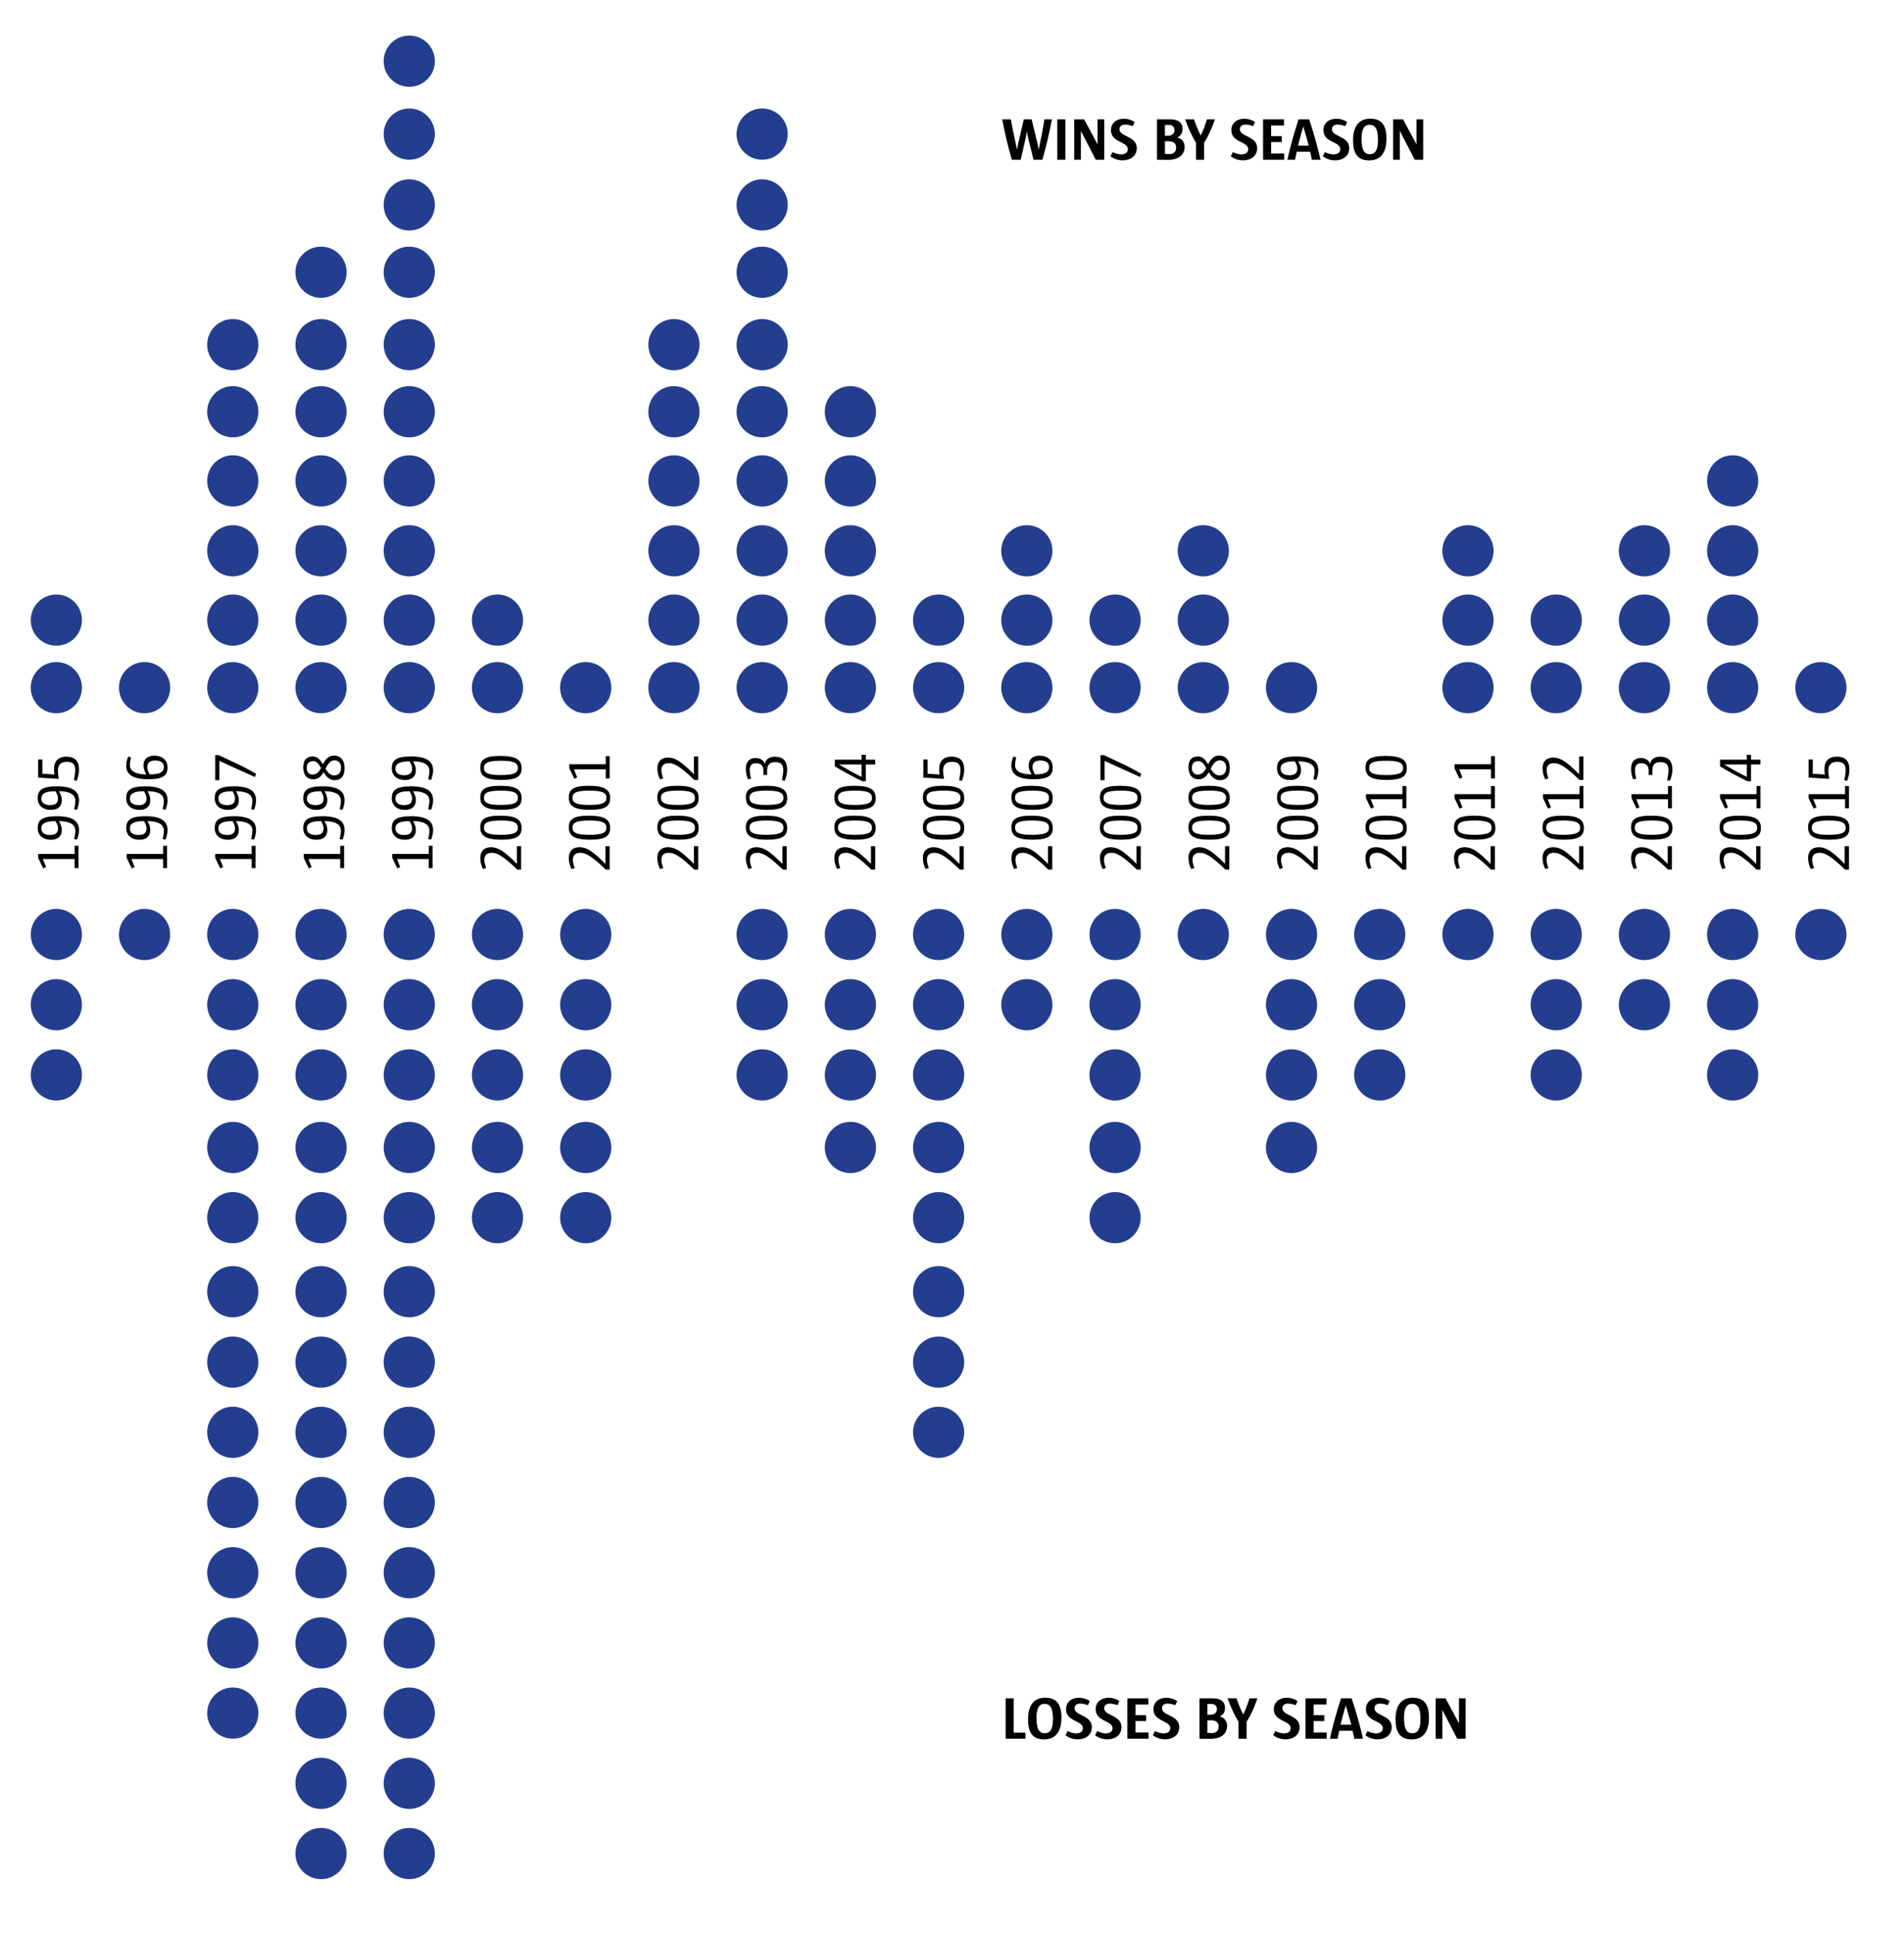 <?xml version="1.0" encoding="utf-8"?>
<!-- Generator: Adobe Illustrator 16.0.4, SVG Export Plug-In . SVG Version: 6.00 Build 0)  -->
<!DOCTYPE svg PUBLIC "-//W3C//DTD SVG 1.1//EN" "http://www.w3.org/Graphics/SVG/1.1/DTD/svg11.dtd">
<svg version="1.1" id="Layer_1" xmlns="http://www.w3.org/2000/svg" xmlns:xlink="http://www.w3.org/1999/xlink" x="0px" y="0px"
	 width="267.667px" height="271.803px" viewBox="0 0 267.667 271.803" enable-background="new 0 0 267.667 271.803"
	 xml:space="preserve">
<g enable-background="new    ">
	<path d="M146.539,22.448h-1.244l-0.757-3.052l-0.176-0.892h-0.009l-0.16,0.892l-0.698,3.052h-1.244
		c-0.562-1.892-0.958-3.59-1.361-5.675h1.219c0.235,1.387,0.538,2.64,0.866,4.245h0.009l0.134-0.756l0.808-3.489h1.102l0.84,3.472
		l0.152,0.773h0.008c0.303-1.479,0.572-2.824,0.799-4.245h1.06C147.49,18.824,147.07,20.615,146.539,22.448z"/>
	<path d="M148.635,22.448v-5.675h1.136v5.675H148.635z"/>
	<path d="M154.047,22.448l-2.093-4.044v4.044h-0.942v-5.675h1.396l1.884,3.514v-3.514h0.941v5.675H154.047z"/>
	<path d="M157.792,22.532c-0.647,0-1.228-0.235-1.689-0.563l0.285-0.588c0.454,0.21,0.899,0.319,1.202,0.319
		c0.589,0,0.958-0.27,0.958-0.731c0-1.11-2.37-0.892-2.37-2.674c0-0.976,0.757-1.605,1.815-1.605c0.53,0,1.043,0.143,1.521,0.462
		l-0.269,0.589c-0.361-0.144-0.731-0.228-1.067-0.228c-0.538,0-0.799,0.27-0.799,0.647c0,1.11,2.43,0.925,2.43,2.674
		C159.81,21.792,159.087,22.532,157.792,22.532z"/>
	<path d="M164.185,22.465c-0.463,0-1.001-0.017-1.531-0.017v-5.675h1.867c1.202,0,1.724,0.546,1.724,1.337
		c0,0.622-0.303,1.009-0.749,1.219c0.598,0.109,1.043,0.622,1.043,1.312C166.538,21.642,165.841,22.465,164.185,22.465z
		 M164.31,17.563h-0.546v1.521h0.429c0.673,0,0.908-0.395,0.908-0.807S164.865,17.563,164.31,17.563z M164.285,19.858h-0.521v1.766
		c0.126,0.018,0.387,0.034,0.58,0.034c0.715,0,1.001-0.379,1.001-0.934C165.345,20.245,165.068,19.858,164.285,19.858z"/>
	<path d="M169.275,20.077v2.371h-1.135v-2.371c-0.589-0.983-1.068-2.001-1.53-3.304h1.244c0.286,0.832,0.58,1.547,0.942,2.262
		c0.361-0.682,0.646-1.497,0.883-2.262h1.126C170.351,18.043,169.864,19.161,169.275,20.077z"/>
	<path d="M174.718,22.532c-0.648,0-1.229-0.235-1.69-0.563l0.286-0.588c0.453,0.21,0.898,0.319,1.201,0.319
		c0.59,0,0.959-0.27,0.959-0.731c0-1.11-2.371-0.892-2.371-2.674c0-0.976,0.757-1.605,1.816-1.605c0.529,0,1.043,0.143,1.521,0.462
		l-0.27,0.589c-0.361-0.144-0.73-0.228-1.066-0.228c-0.539,0-0.799,0.27-0.799,0.647c0,1.11,2.43,0.925,2.43,2.674
		C176.736,21.792,176.012,22.532,174.718,22.532z"/>
	<path d="M177.564,22.448v-5.675h2.942v0.865h-1.808v1.497h1.496v0.832h-1.496v1.606h1.842v0.874H177.564z"/>
	<path d="M184.421,22.448c-0.068-0.319-0.16-0.79-0.244-1.118h-1.875c-0.076,0.319-0.168,0.731-0.236,1.118h-1.084
		c0.42-1.892,0.976-3.851,1.572-5.675h1.488c0.656,1.941,1.152,3.767,1.605,5.675H184.421z M183.21,17.773
		c-0.236,0.808-0.521,1.85-0.732,2.707h1.514C183.756,19.606,183.488,18.648,183.21,17.773z"/>
	<path d="M187.661,22.532c-0.647,0-1.228-0.235-1.689-0.563l0.285-0.588c0.454,0.21,0.899,0.319,1.202,0.319
		c0.589,0,0.958-0.27,0.958-0.731c0-1.11-2.37-0.892-2.37-2.674c0-0.976,0.757-1.605,1.815-1.605c0.53,0,1.043,0.143,1.521,0.462
		l-0.269,0.589c-0.361-0.144-0.731-0.228-1.067-0.228c-0.538,0-0.799,0.27-0.799,0.647c0,1.11,2.43,0.925,2.43,2.674
		C189.679,21.792,188.956,22.532,187.661,22.532z"/>
	<path d="M192.491,22.541c-1.445,0-2.277-0.731-2.277-2.834c0-2.11,0.975-3.026,2.412-3.026c1.48,0,2.287,0.782,2.287,2.816
		C194.913,21.624,193.938,22.541,192.491,22.541z M192.534,17.547c-0.664,0-1.127,0.454-1.127,1.967c0,1.656,0.42,2.161,1.177,2.161
		c0.664,0,1.136-0.463,1.136-1.992C193.72,18.051,193.29,17.547,192.534,17.547z"/>
	<path d="M198.885,22.448l-2.093-4.044v4.044h-0.942v-5.675h1.396l1.884,3.514v-3.514h0.941v5.675H198.885z"/>
</g>
<rect x="10.256" y="105.383" fill="none" width="8.75" height="17.25"/>
<g enable-background="new    ">
	<path d="M11.04,122.02h-0.547v-1.278H6.03l0.454,1.144l-0.412,0.168l-0.706-1.471v-0.555h5.128v-1.144h0.547V122.02z"/>
	<path d="M11.108,116.684c0,0.37-0.067,0.757-0.277,1.329l-0.412-0.067c0.109-0.454,0.168-0.832,0.168-1.202
		c0-0.791-0.655-1.32-2.304-1.337c0.261,0.454,0.403,0.807,0.403,1.261c0,0.883-0.562,1.371-1.521,1.371
		c-1.151,0-1.866-0.647-1.866-1.64c0-1.084,0.546-1.673,2.716-1.673C10.519,114.726,11.108,115.642,11.108,116.684z M7.77,115.415
		c-1.37,0-1.959,0.328-1.959,1.026c0,0.622,0.462,0.925,1.236,0.925c0.731,0,1.109-0.277,1.109-0.941
		c0-0.286-0.101-0.58-0.354-1.009H7.77z"/>
	<path d="M11.108,112.485c0,0.37-0.067,0.756-0.277,1.328l-0.412-0.067c0.109-0.454,0.168-0.832,0.168-1.202
		c0-0.791-0.655-1.32-2.304-1.337c0.261,0.454,0.403,0.807,0.403,1.261c0,0.883-0.562,1.371-1.521,1.371
		c-1.151,0-1.866-0.647-1.866-1.64c0-1.084,0.546-1.673,2.716-1.673C10.519,110.526,11.108,111.442,11.108,112.485z M7.77,111.215
		c-1.37,0-1.959,0.328-1.959,1.026c0,0.622,0.462,0.925,1.236,0.925c0.731,0,1.109-0.277,1.109-0.941
		c0-0.286-0.101-0.58-0.354-1.009H7.77z"/>
	<path d="M11.108,108.2c0,0.404-0.093,0.917-0.312,1.539l-0.403-0.059c0.109-0.563,0.185-1.051,0.185-1.438
		c0-0.79-0.319-1.16-1.193-1.16c-0.766,0-1.244,0.353-1.244,1.236c0,0.378,0.042,0.731,0.126,1.161l-2.9-0.177v-2.556h0.588v2.01
		l1.698,0.109c-0.042-0.177-0.059-0.496-0.059-0.782c0-1.144,0.664-1.732,1.707-1.732C10.519,106.351,11.108,106.948,11.108,108.2z"
		/>
</g>
<g>
	<circle fill="#243E8F" cx="7.921" cy="96.658" r="3.6"/>
	<circle fill="#243E8F" cx="7.921" cy="87.161" r="3.6"/>
</g>
<g>
	<circle fill="#243E8F" cx="7.921" cy="141.221" r="3.6"/>
	<circle fill="#243E8F" cx="7.921" cy="131.353" r="3.6"/>
	<circle fill="#243E8F" cx="7.921" cy="151.089" r="3.6"/>
</g>
<rect x="22.7" y="105.383" fill="none" width="8.75" height="17.25"/>
<g enable-background="new    ">
	<path d="M23.485,122.02h-0.547v-1.278h-4.464l0.454,1.144l-0.412,0.168l-0.706-1.471v-0.555h5.128v-1.144h0.547V122.02z"/>
	<path d="M23.552,116.684c0,0.37-0.067,0.757-0.277,1.329l-0.412-0.067c0.109-0.454,0.168-0.832,0.168-1.202
		c0-0.791-0.655-1.32-2.304-1.337c0.261,0.454,0.403,0.807,0.403,1.261c0,0.883-0.562,1.371-1.521,1.371
		c-1.151,0-1.866-0.647-1.866-1.64c0-1.084,0.546-1.673,2.716-1.673C22.963,114.726,23.552,115.642,23.552,116.684z M20.214,115.415
		c-1.37,0-1.959,0.328-1.959,1.026c0,0.622,0.462,0.925,1.236,0.925c0.731,0,1.109-0.277,1.109-0.941
		c0-0.286-0.101-0.58-0.354-1.009H20.214z"/>
	<path d="M23.552,112.485c0,0.37-0.067,0.756-0.277,1.328l-0.412-0.067c0.109-0.454,0.168-0.832,0.168-1.202
		c0-0.791-0.655-1.32-2.304-1.337c0.261,0.454,0.403,0.807,0.403,1.261c0,0.883-0.562,1.371-1.521,1.371
		c-1.151,0-1.866-0.647-1.866-1.64c0-1.084,0.546-1.673,2.716-1.673C22.963,110.526,23.552,111.442,23.552,112.485z M20.214,111.215
		c-1.37,0-1.959,0.328-1.959,1.026c0,0.622,0.462,0.925,1.236,0.925c0.731,0,1.109-0.277,1.109-0.941
		c0-0.286-0.101-0.58-0.354-1.009H20.214z"/>
	<path d="M23.552,107.864c0,1.084-0.538,1.665-2.707,1.665c-2.472,0-3.103-0.875-3.103-1.909c0-0.378,0.075-0.756,0.269-1.261
		l0.412,0.076c-0.093,0.362-0.159,0.749-0.159,1.118c0,0.799,0.714,1.287,2.312,1.303c-0.261-0.454-0.403-0.815-0.403-1.261
		c0-0.883,0.563-1.379,1.521-1.379C22.846,106.216,23.552,106.872,23.552,107.864z M20.701,107.831c0,0.294,0.102,0.58,0.354,1.017
		h0.033c1.379,0,1.951-0.328,1.951-1.026c0-0.622-0.446-0.925-1.228-0.925C21.08,106.897,20.701,107.175,20.701,107.831z"/>
</g>
<circle fill="#243E8F" cx="20.324" cy="96.658" r="3.6"/>
<circle fill="#243E8F" cx="20.324" cy="131.353" r="3.6"/>
<rect x="35.144" y="105.383" fill="none" width="8.75" height="17.25"/>
<g enable-background="new    ">
	<path d="M35.928,122.02h-0.547v-1.278h-4.464l0.454,1.144l-0.412,0.168l-0.706-1.471v-0.555h5.128v-1.144h0.547V122.02z"/>
	<path d="M35.996,116.684c0,0.37-0.067,0.757-0.277,1.329l-0.412-0.067c0.109-0.454,0.168-0.832,0.168-1.202
		c0-0.791-0.655-1.32-2.304-1.337c0.261,0.454,0.403,0.807,0.403,1.261c0,0.883-0.562,1.371-1.521,1.371
		c-1.151,0-1.866-0.647-1.866-1.64c0-1.084,0.546-1.673,2.716-1.673C35.407,114.726,35.996,115.642,35.996,116.684z M32.658,115.415
		c-1.37,0-1.959,0.328-1.959,1.026c0,0.622,0.462,0.925,1.236,0.925c0.731,0,1.109-0.277,1.109-0.941
		c0-0.286-0.101-0.58-0.354-1.009H32.658z"/>
	<path d="M35.996,112.485c0,0.37-0.067,0.756-0.277,1.328l-0.412-0.067c0.109-0.454,0.168-0.832,0.168-1.202
		c0-0.791-0.655-1.32-2.304-1.337c0.261,0.454,0.403,0.807,0.403,1.261c0,0.883-0.562,1.371-1.521,1.371
		c-1.151,0-1.866-0.647-1.866-1.64c0-1.084,0.546-1.673,2.716-1.673C35.407,110.526,35.996,111.442,35.996,112.485z M32.658,111.215
		c-1.37,0-1.959,0.328-1.959,1.026c0,0.622,0.462,0.925,1.236,0.925c0.731,0,1.109-0.277,1.109-0.941
		c0-0.286-0.101-0.58-0.354-1.009H32.658z"/>
	<path d="M33.331,107.359c0.874,0.404,1.934,0.976,2.665,1.404l-0.168,0.454l-4.986-2.262v2.707h-0.588v-3.514h0.513L33.331,107.359
		z"/>
</g>
<g>
	<circle fill="#243E8F" cx="32.728" cy="96.658" r="3.6"/>
	<circle fill="#243E8F" cx="32.728" cy="87.161" r="3.6"/>
	<circle fill="#243E8F" cx="32.728" cy="77.417" r="3.6"/>
	<circle fill="#243E8F" cx="32.728" cy="67.593" r="3.6"/>
	<circle fill="#243E8F" cx="32.728" cy="57.876" r="3.6"/>
	<circle fill="#243E8F" cx="32.728" cy="48.441" r="3.6"/>
</g>
<g>
	<circle fill="#243E8F" cx="32.727" cy="181.562" r="3.6"/>
	<circle fill="#243E8F" cx="32.727" cy="171.155" r="3.6"/>
	<circle fill="#243E8F" cx="32.727" cy="161.29" r="3.6"/>
	<circle fill="#243E8F" cx="32.727" cy="151.089" r="3.6"/>
	<circle fill="#243E8F" cx="32.727" cy="141.221" r="3.6"/>
	<circle fill="#243E8F" cx="32.727" cy="131.353" r="3.6"/>
	<circle fill="#243E8F" cx="32.727" cy="240.795" r="3.6"/>
	<circle fill="#243E8F" cx="32.727" cy="230.928" r="3.6"/>
	<circle fill="#243E8F" cx="32.727" cy="221.061" r="3.6"/>
	<circle fill="#243E8F" cx="32.727" cy="211.191" r="3.6"/>
	<circle fill="#243E8F" cx="32.727" cy="201.326" r="3.6"/>
	<circle fill="#243E8F" cx="32.727" cy="191.457" r="3.6"/>
</g>
<rect x="47.589" y="105.383" fill="none" width="8.75" height="17.25"/>
<g enable-background="new    ">
	<path d="M48.373,122.02h-0.547v-1.278h-4.464l0.454,1.144l-0.412,0.168l-0.706-1.471v-0.555h5.128v-1.144h0.547V122.02z"/>
	<path d="M48.44,116.684c0,0.37-0.067,0.757-0.277,1.329l-0.412-0.067c0.109-0.454,0.168-0.832,0.168-1.202
		c0-0.791-0.655-1.32-2.304-1.337c0.261,0.454,0.403,0.807,0.403,1.261c0,0.883-0.562,1.371-1.521,1.371
		c-1.151,0-1.866-0.647-1.866-1.64c0-1.084,0.546-1.673,2.716-1.673C47.851,114.726,48.44,115.642,48.44,116.684z M45.102,115.415
		c-1.37,0-1.959,0.328-1.959,1.026c0,0.622,0.462,0.925,1.236,0.925c0.731,0,1.109-0.277,1.109-0.941
		c0-0.286-0.101-0.58-0.354-1.009H45.102z"/>
	<path d="M48.44,112.485c0,0.37-0.067,0.756-0.277,1.328l-0.412-0.067c0.109-0.454,0.168-0.832,0.168-1.202
		c0-0.791-0.655-1.32-2.304-1.337c0.261,0.454,0.403,0.807,0.403,1.261c0,0.883-0.562,1.371-1.521,1.371
		c-1.151,0-1.866-0.647-1.866-1.64c0-1.084,0.546-1.673,2.716-1.673C47.851,110.526,48.44,111.442,48.44,112.485z M45.102,111.215
		c-1.37,0-1.959,0.328-1.959,1.026c0,0.622,0.462,0.925,1.236,0.925c0.731,0,1.109-0.277,1.109-0.941
		c0-0.286-0.101-0.58-0.354-1.009H45.102z"/>
	<path d="M48.44,107.999c0,1.16-0.563,1.665-1.379,1.665c-0.723,0-1.177-0.471-1.563-1.126c-0.37,0.656-0.833,1.009-1.463,1.009
		c-0.816,0-1.404-0.588-1.404-1.665c0-1.168,0.58-1.555,1.312-1.555c0.631,0,1.034,0.37,1.446,1.109
		c0.437-0.824,0.841-1.236,1.58-1.236C47.793,106.199,48.44,106.754,48.44,107.999z M43.118,107.973c0,0.555,0.337,0.9,0.832,0.9
		c0.505,0,0.841-0.277,1.186-0.925c-0.369-0.665-0.664-0.958-1.093-0.958C43.437,106.99,43.118,107.275,43.118,107.973z
		 M45.758,108.049c0.388,0.647,0.732,0.942,1.211,0.942c0.614,0,0.976-0.37,0.976-1.102c0-0.605-0.361-1.017-0.883-1.017
		C46.481,106.872,46.145,107.284,45.758,108.049z"/>
</g>
<g>
	<circle fill="#243E8F" cx="45.131" cy="96.658" r="3.6"/>
	<circle fill="#243E8F" cx="45.131" cy="87.161" r="3.6"/>
	<circle fill="#243E8F" cx="45.131" cy="77.417" r="3.6"/>
	<circle fill="#243E8F" cx="45.131" cy="67.593" r="3.6"/>
	<circle fill="#243E8F" cx="45.131" cy="57.876" r="3.6"/>
	<circle fill="#243E8F" cx="45.131" cy="48.442" r="3.6"/>
	<circle fill="#243E8F" cx="45.131" cy="38.268" r="3.6"/>
</g>
<g>
	<circle fill="#243E8F" cx="45.131" cy="181.562" r="3.6"/>
	<circle fill="#243E8F" cx="45.131" cy="171.155" r="3.6"/>
	<circle fill="#243E8F" cx="45.131" cy="161.29" r="3.6"/>
	<circle fill="#243E8F" cx="45.131" cy="151.089" r="3.6"/>
	<circle fill="#243E8F" cx="45.131" cy="141.221" r="3.6"/>
	<circle fill="#243E8F" cx="45.131" cy="131.353" r="3.6"/>
	<circle fill="#243E8F" cx="45.131" cy="240.795" r="3.6"/>
	<circle fill="#243E8F" cx="45.131" cy="230.928" r="3.6"/>
	<circle fill="#243E8F" cx="45.131" cy="221.061" r="3.6"/>
	<circle fill="#243E8F" cx="45.131" cy="211.191" r="3.6"/>
	<circle fill="#243E8F" cx="45.131" cy="201.326" r="3.6"/>
	<circle fill="#243E8F" cx="45.131" cy="191.457" r="3.6"/>
	<circle fill="#243E8F" cx="45.131" cy="260.531" r="3.6"/>
	<circle fill="#243E8F" cx="45.131" cy="250.664" r="3.6"/>
</g>
<rect x="60.033" y="105.383" fill="none" width="8.75" height="17.25"/>
<g enable-background="new    ">
	<path d="M60.817,122.02H60.27v-1.278h-4.464l0.454,1.144l-0.412,0.168l-0.706-1.471v-0.555h5.128v-1.144h0.547V122.02z"/>
	<path d="M60.885,116.684c0,0.37-0.067,0.757-0.277,1.329l-0.412-0.067c0.109-0.454,0.168-0.832,0.168-1.202
		c0-0.791-0.655-1.32-2.304-1.337c0.261,0.454,0.403,0.807,0.403,1.261c0,0.883-0.562,1.371-1.521,1.371
		c-1.151,0-1.866-0.647-1.866-1.64c0-1.084,0.546-1.673,2.716-1.673C60.296,114.726,60.885,115.642,60.885,116.684z M57.547,115.415
		c-1.37,0-1.959,0.328-1.959,1.026c0,0.622,0.462,0.925,1.236,0.925c0.731,0,1.109-0.277,1.109-0.941
		c0-0.286-0.101-0.58-0.354-1.009H57.547z"/>
	<path d="M60.885,112.485c0,0.37-0.067,0.756-0.277,1.328l-0.412-0.067c0.109-0.454,0.168-0.832,0.168-1.202
		c0-0.791-0.655-1.32-2.304-1.337c0.261,0.454,0.403,0.807,0.403,1.261c0,0.883-0.562,1.371-1.521,1.371
		c-1.151,0-1.866-0.647-1.866-1.64c0-1.084,0.546-1.673,2.716-1.673C60.296,110.526,60.885,111.442,60.885,112.485z M57.547,111.215
		c-1.37,0-1.959,0.328-1.959,1.026c0,0.622,0.462,0.925,1.236,0.925c0.731,0,1.109-0.277,1.109-0.941
		c0-0.286-0.101-0.58-0.354-1.009H57.547z"/>
	<path d="M60.885,108.285c0,0.37-0.067,0.756-0.277,1.328l-0.412-0.067c0.109-0.454,0.168-0.832,0.168-1.202
		c0-0.791-0.655-1.32-2.304-1.337c0.261,0.454,0.403,0.807,0.403,1.261c0,0.883-0.562,1.371-1.521,1.371
		c-1.151,0-1.866-0.647-1.866-1.64c0-1.084,0.546-1.673,2.716-1.673C60.296,106.326,60.885,107.242,60.885,108.285z M57.547,107.015
		c-1.37,0-1.959,0.328-1.959,1.026c0,0.622,0.462,0.925,1.236,0.925c0.731,0,1.109-0.277,1.109-0.941
		c0-0.286-0.101-0.58-0.354-1.009H57.547z"/>
</g>
<g>
	<circle fill="#243E8F" cx="57.534" cy="57.876" r="3.6"/>
	<circle fill="#243E8F" cx="57.534" cy="48.442" r="3.6"/>
	<circle fill="#243E8F" cx="57.534" cy="38.268" r="3.6"/>
	<circle fill="#243E8F" cx="57.534" cy="28.804" r="3.6"/>
	<circle fill="#243E8F" cx="57.534" cy="18.848" r="3.6"/>
	<circle fill="#243E8F" cx="57.534" cy="8.6" r="3.6"/>
	<circle fill="#243E8F" cx="57.534" cy="96.658" r="3.6"/>
	<circle fill="#243E8F" cx="57.534" cy="87.161" r="3.6"/>
	<circle fill="#243E8F" cx="57.534" cy="77.417" r="3.6"/>
	<circle fill="#243E8F" cx="57.534" cy="67.593" r="3.6"/>
</g>
<g>
	<circle fill="#243E8F" cx="57.533" cy="181.562" r="3.6"/>
	<circle fill="#243E8F" cx="57.533" cy="171.155" r="3.6"/>
	<circle fill="#243E8F" cx="57.533" cy="161.29" r="3.6"/>
	<circle fill="#243E8F" cx="57.533" cy="151.089" r="3.6"/>
	<circle fill="#243E8F" cx="57.533" cy="141.221" r="3.6"/>
	<circle fill="#243E8F" cx="57.533" cy="131.353" r="3.6"/>
	<circle fill="#243E8F" cx="57.533" cy="240.795" r="3.6"/>
	<circle fill="#243E8F" cx="57.533" cy="230.928" r="3.6"/>
	<circle fill="#243E8F" cx="57.533" cy="221.061" r="3.6"/>
	<circle fill="#243E8F" cx="57.533" cy="211.191" r="3.6"/>
	<circle fill="#243E8F" cx="57.533" cy="201.326" r="3.6"/>
	<circle fill="#243E8F" cx="57.533" cy="191.457" r="3.6"/>
	<circle fill="#243E8F" cx="57.533" cy="260.531" r="3.6"/>
	<circle fill="#243E8F" cx="57.533" cy="250.664" r="3.6"/>
</g>
<rect x="72.477" y="105.383" fill="none" width="8.75" height="17.25"/>
<g enable-background="new    ">
	<path d="M73.261,122.23h-0.547c-1.917-1.858-2.808-2.363-3.564-2.363c-0.832,0-1.06,0.462-1.06,0.992
		c0,0.361,0.102,0.706,0.261,1.16l-0.462,0.118c-0.228-0.53-0.37-0.917-0.37-1.564c0-0.756,0.378-1.488,1.53-1.488
		c0.958,0,1.866,0.563,3.615,2.346v-2.497h0.597V122.23z"/>
	<path d="M73.329,116.382c0,1.084-0.597,1.648-2.842,1.648c-2.262,0-2.968-0.581-2.968-1.741c0-1.068,0.58-1.639,2.816-1.639
		C72.639,114.65,73.329,115.255,73.329,116.382z M68.032,116.34c0,0.698,0.555,1,2.337,1c1.917,0,2.438-0.294,2.438-1
		c0-0.698-0.563-1.009-2.354-1.009C68.553,115.331,68.032,115.633,68.032,116.34z"/>
	<path d="M73.329,112.182c0,1.084-0.597,1.647-2.842,1.647c-2.262,0-2.968-0.58-2.968-1.74c0-1.068,0.58-1.639,2.816-1.639
		C72.639,110.45,73.329,111.055,73.329,112.182z M68.032,112.14c0,0.698,0.555,1,2.337,1c1.917,0,2.438-0.294,2.438-1
		c0-0.698-0.563-1.009-2.354-1.009C68.553,111.131,68.032,111.434,68.032,112.14z"/>
	<path d="M73.329,107.982c0,1.084-0.597,1.647-2.842,1.647c-2.262,0-2.968-0.58-2.968-1.74c0-1.068,0.58-1.639,2.816-1.639
		C72.639,106.25,73.329,106.855,73.329,107.982z M68.032,107.94c0,0.698,0.555,1,2.337,1c1.917,0,2.438-0.294,2.438-1
		c0-0.698-0.563-1.009-2.354-1.009C68.553,106.931,68.032,107.233,68.032,107.94z"/>
</g>
<g>
	<circle fill="#243E8F" cx="69.937" cy="96.658" r="3.6"/>
	<circle fill="#243E8F" cx="69.937" cy="87.161" r="3.6"/>
</g>
<g>
	<circle fill="#243E8F" cx="69.937" cy="171.155" r="3.6"/>
	<circle fill="#243E8F" cx="69.937" cy="161.29" r="3.6"/>
	<circle fill="#243E8F" cx="69.937" cy="151.089" r="3.6"/>
	<circle fill="#243E8F" cx="69.937" cy="141.221" r="3.6"/>
	<circle fill="#243E8F" cx="69.937" cy="131.353" r="3.6"/>
</g>
<rect x="84.921" y="105.383" fill="none" width="8.75" height="17.25"/>
<g enable-background="new    ">
	<path d="M85.706,122.23h-0.547c-1.917-1.858-2.808-2.363-3.564-2.363c-0.832,0-1.06,0.462-1.06,0.992
		c0,0.361,0.102,0.706,0.261,1.16l-0.462,0.118c-0.228-0.53-0.37-0.917-0.37-1.564c0-0.756,0.378-1.488,1.53-1.488
		c0.958,0,1.866,0.563,3.615,2.346v-2.497h0.597V122.23z"/>
	<path d="M85.773,116.382c0,1.084-0.597,1.648-2.842,1.648c-2.262,0-2.968-0.581-2.968-1.741c0-1.068,0.58-1.639,2.816-1.639
		C85.084,114.65,85.773,115.255,85.773,116.382z M80.476,116.34c0,0.698,0.555,1,2.337,1c1.917,0,2.438-0.294,2.438-1
		c0-0.698-0.563-1.009-2.354-1.009C80.998,115.331,80.476,115.633,80.476,116.34z"/>
	<path d="M85.773,112.182c0,1.084-0.597,1.647-2.842,1.647c-2.262,0-2.968-0.58-2.968-1.74c0-1.068,0.58-1.639,2.816-1.639
		C85.084,110.45,85.773,111.055,85.773,112.182z M80.476,112.14c0,0.698,0.555,1,2.337,1c1.917,0,2.438-0.294,2.438-1
		c0-0.698-0.563-1.009-2.354-1.009C80.998,111.131,80.476,111.434,80.476,112.14z"/>
	<path d="M85.706,109.419h-0.547v-1.278h-4.464l0.454,1.144l-0.412,0.168l-0.706-1.471v-0.555h5.128v-1.144h0.547V109.419z"/>
</g>
<circle fill="#243E8F" cx="82.34" cy="96.658" r="3.6"/>
<g>
	<circle fill="#243E8F" cx="82.34" cy="171.155" r="3.6"/>
	<circle fill="#243E8F" cx="82.34" cy="161.29" r="3.6"/>
	<circle fill="#243E8F" cx="82.34" cy="151.089" r="3.6"/>
	<circle fill="#243E8F" cx="82.34" cy="141.221" r="3.6"/>
	<circle fill="#243E8F" cx="82.34" cy="131.353" r="3.6"/>
</g>
<rect x="97.365" y="105.383" fill="none" width="8.75" height="17.25"/>
<g enable-background="new    ">
	<path d="M98.15,122.23h-0.547c-1.917-1.858-2.808-2.363-3.564-2.363c-0.832,0-1.06,0.462-1.06,0.992
		c0,0.361,0.102,0.706,0.261,1.16l-0.462,0.118c-0.228-0.53-0.37-0.917-0.37-1.564c0-0.756,0.378-1.488,1.53-1.488
		c0.958,0,1.866,0.563,3.615,2.346v-2.497h0.597V122.23z"/>
	<path d="M98.217,116.382c0,1.084-0.597,1.648-2.842,1.648c-2.262,0-2.968-0.581-2.968-1.741c0-1.068,0.58-1.639,2.816-1.639
		C97.528,114.65,98.217,115.255,98.217,116.382z M92.92,116.34c0,0.698,0.555,1,2.337,1c1.917,0,2.438-0.294,2.438-1
		c0-0.698-0.563-1.009-2.354-1.009C93.442,115.331,92.92,115.633,92.92,116.34z"/>
	<path d="M98.217,112.182c0,1.084-0.597,1.647-2.842,1.647c-2.262,0-2.968-0.58-2.968-1.74c0-1.068,0.58-1.639,2.816-1.639
		C97.528,110.45,98.217,111.055,98.217,112.182z M92.92,112.14c0,0.698,0.555,1,2.337,1c1.917,0,2.438-0.294,2.438-1
		c0-0.698-0.563-1.009-2.354-1.009C93.442,111.131,92.92,111.434,92.92,112.14z"/>
	<path d="M98.15,109.629h-0.547c-1.917-1.858-2.808-2.362-3.564-2.362c-0.832,0-1.06,0.462-1.06,0.992
		c0,0.361,0.102,0.706,0.261,1.16l-0.462,0.118c-0.228-0.53-0.37-0.917-0.37-1.564c0-0.756,0.378-1.488,1.53-1.488
		c0.958,0,1.866,0.563,3.615,2.346v-2.497h0.597V109.629z"/>
</g>
<g>
	<circle fill="#243E8F" cx="94.743" cy="57.876" r="3.6"/>
	<circle fill="#243E8F" cx="94.743" cy="48.442" r="3.6"/>
	<circle fill="#243E8F" cx="94.743" cy="96.658" r="3.6"/>
	<circle fill="#243E8F" cx="94.743" cy="87.161" r="3.6"/>
	<circle fill="#243E8F" cx="94.743" cy="77.417" r="3.6"/>
	<circle fill="#243E8F" cx="94.743" cy="67.593" r="3.6"/>
</g>
<rect x="109.81" y="105.383" fill="none" width="8.75" height="17.25"/>
<g enable-background="new    ">
	<path d="M110.594,122.23h-0.547c-1.917-1.858-2.808-2.363-3.564-2.363c-0.832,0-1.06,0.462-1.06,0.992
		c0,0.361,0.102,0.706,0.261,1.16l-0.462,0.118c-0.228-0.53-0.37-0.917-0.37-1.564c0-0.756,0.378-1.488,1.53-1.488
		c0.958,0,1.866,0.563,3.615,2.346v-2.497h0.597V122.23z"/>
	<path d="M110.661,116.382c0,1.084-0.597,1.648-2.842,1.648c-2.262,0-2.968-0.581-2.968-1.741c0-1.068,0.58-1.639,2.816-1.639
		C109.972,114.65,110.661,115.255,110.661,116.382z M105.365,116.34c0,0.698,0.555,1,2.337,1c1.917,0,2.438-0.294,2.438-1
		c0-0.698-0.563-1.009-2.354-1.009C105.886,115.331,105.365,115.633,105.365,116.34z"/>
	<path d="M110.661,112.182c0,1.084-0.597,1.647-2.842,1.647c-2.262,0-2.968-0.58-2.968-1.74c0-1.068,0.58-1.639,2.816-1.639
		C109.972,110.45,110.661,111.055,110.661,112.182z M105.365,112.14c0,0.698,0.555,1,2.337,1c1.917,0,2.438-0.294,2.438-1
		c0-0.698-0.563-1.009-2.354-1.009C105.886,111.131,105.365,111.434,105.365,112.14z"/>
	<path d="M110.661,108.175c0,0.412-0.101,0.925-0.328,1.563l-0.412-0.067c0.126-0.581,0.193-1.034,0.193-1.396
		c0-0.866-0.378-1.152-1.144-1.152c-0.697,0-1.126,0.303-1.126,1.169v0.647h-0.521v-0.623c0-0.698-0.345-1.034-1.034-1.034
		c-0.555,0-0.892,0.236-0.892,0.976c0,0.336,0.085,0.866,0.202,1.186l-0.454,0.101c-0.143-0.345-0.294-0.883-0.294-1.53
		c0-1.017,0.605-1.471,1.354-1.471c0.757,0,1.193,0.378,1.32,0.875c0.042-0.698,0.706-1.06,1.37-1.06
		C110.107,106.359,110.661,106.964,110.661,108.175z"/>
</g>
<g>
	<circle fill="#243E8F" cx="107.146" cy="57.876" r="3.6"/>
	<circle fill="#243E8F" cx="107.146" cy="48.442" r="3.6"/>
	<circle fill="#243E8F" cx="107.146" cy="38.268" r="3.6"/>
	<circle fill="#243E8F" cx="107.146" cy="28.804" r="3.6"/>
	<circle fill="#243E8F" cx="107.146" cy="18.848" r="3.6"/>
	<circle fill="#243E8F" cx="107.146" cy="96.658" r="3.6"/>
	<circle fill="#243E8F" cx="107.146" cy="87.161" r="3.6"/>
	<circle fill="#243E8F" cx="107.146" cy="77.417" r="3.6"/>
	<circle fill="#243E8F" cx="107.146" cy="67.593" r="3.6"/>
</g>
<g>
	<circle fill="#243E8F" cx="107.146" cy="151.089" r="3.6"/>
	<circle fill="#243E8F" cx="107.146" cy="141.221" r="3.6"/>
	<circle fill="#243E8F" cx="107.146" cy="131.353" r="3.6"/>
</g>
<rect x="122.254" y="105.383" fill="none" width="8.75" height="17.25"/>
<g enable-background="new    ">
	<path d="M123.038,122.23h-0.547c-1.917-1.858-2.808-2.363-3.564-2.363c-0.832,0-1.06,0.462-1.06,0.992
		c0,0.361,0.102,0.706,0.261,1.16l-0.462,0.118c-0.228-0.53-0.37-0.917-0.37-1.564c0-0.756,0.378-1.488,1.53-1.488
		c0.958,0,1.866,0.563,3.615,2.346v-2.497h0.597V122.23z"/>
	<path d="M123.106,116.382c0,1.084-0.597,1.648-2.842,1.648c-2.262,0-2.968-0.581-2.968-1.741c0-1.068,0.58-1.639,2.816-1.639
		C122.416,114.65,123.106,115.255,123.106,116.382z M117.809,116.34c0,0.698,0.555,1,2.337,1c1.917,0,2.438-0.294,2.438-1
		c0-0.698-0.563-1.009-2.354-1.009C118.33,115.331,117.809,115.633,117.809,116.34z"/>
	<path d="M123.106,112.182c0,1.084-0.597,1.647-2.842,1.647c-2.262,0-2.968-0.58-2.968-1.74c0-1.068,0.58-1.639,2.816-1.639
		C122.416,110.45,123.106,111.055,123.106,112.182z M117.809,112.14c0,0.698,0.555,1,2.337,1c1.917,0,2.438-0.294,2.438-1
		c0-0.698-0.563-1.009-2.354-1.009C118.33,111.131,117.809,111.434,117.809,112.14z"/>
	<path d="M121.718,106.779h1.32v0.673h-1.32v2.354h-0.521c-1.312-0.639-2.725-1.404-3.834-2.085v-0.942h3.758v-0.681h0.597V106.779z
		 M117.935,107.452c0.866,0.513,2.035,1.194,3.187,1.749v-1.749H117.935z"/>
</g>
<g>
	<circle fill="#243E8F" cx="119.549" cy="57.876" r="3.6"/>
	<circle fill="#243E8F" cx="119.549" cy="96.658" r="3.6"/>
	<circle fill="#243E8F" cx="119.549" cy="87.161" r="3.6"/>
	<circle fill="#243E8F" cx="119.549" cy="77.417" r="3.6"/>
	<circle fill="#243E8F" cx="119.549" cy="67.593" r="3.6"/>
</g>
<g>
	<circle fill="#243E8F" cx="119.549" cy="161.29" r="3.6"/>
	<circle fill="#243E8F" cx="119.549" cy="151.089" r="3.6"/>
	<circle fill="#243E8F" cx="119.549" cy="141.221" r="3.6"/>
	<circle fill="#243E8F" cx="119.549" cy="131.353" r="3.6"/>
</g>
<rect x="134.698" y="100.672" fill="none" width="8.75" height="21.961"/>
<g enable-background="new    ">
	<path d="M135.482,122.23h-0.547c-1.916-1.858-2.807-2.363-3.564-2.363c-0.832,0-1.059,0.462-1.059,0.992
		c0,0.361,0.102,0.706,0.26,1.16l-0.461,0.118c-0.228-0.53-0.37-0.917-0.37-1.564c0-0.756,0.378-1.488,1.531-1.488
		c0.957,0,1.865,0.563,3.615,2.346v-2.497h0.596V122.23z"/>
	<path d="M135.55,116.382c0,1.084-0.598,1.648-2.842,1.648c-2.262,0-2.968-0.581-2.968-1.741c0-1.068,0.58-1.639,2.816-1.639
		C134.861,114.65,135.55,115.255,135.55,116.382z M130.253,116.34c0,0.698,0.555,1,2.336,1c1.918,0,2.439-0.294,2.439-1
		c0-0.698-0.564-1.009-2.355-1.009C130.775,115.331,130.253,115.633,130.253,116.34z"/>
	<path d="M135.55,112.182c0,1.084-0.598,1.647-2.842,1.647c-2.262,0-2.968-0.58-2.968-1.74c0-1.068,0.58-1.639,2.816-1.639
		C134.861,110.45,135.55,111.055,135.55,112.182z M130.253,112.14c0,0.698,0.555,1,2.336,1c1.918,0,2.439-0.294,2.439-1
		c0-0.698-0.564-1.009-2.355-1.009C130.775,111.131,130.253,111.434,130.253,112.14z"/>
	<path d="M135.55,108.2c0,0.404-0.094,0.917-0.312,1.539l-0.402-0.059c0.109-0.563,0.184-1.051,0.184-1.438
		c0-0.79-0.318-1.16-1.193-1.16c-0.766,0-1.244,0.353-1.244,1.236c0,0.378,0.043,0.731,0.127,1.161l-2.901-0.177v-2.556h0.588v2.01
		l1.697,0.109c-0.041-0.177-0.059-0.496-0.059-0.782c0-1.144,0.664-1.732,1.707-1.732C134.96,106.351,135.55,106.948,135.55,108.2z"
		/>
</g>
<g>
	<circle fill="#243E8F" cx="131.951" cy="161.29" r="3.6"/>
	<circle fill="#243E8F" cx="131.951" cy="151.089" r="3.6"/>
	<circle fill="#243E8F" cx="131.951" cy="141.221" r="3.6"/>
	<circle fill="#243E8F" cx="131.951" cy="131.353" r="3.6"/>
	<circle fill="#243E8F" cx="131.951" cy="201.326" r="3.6"/>
	<circle fill="#243E8F" cx="131.951" cy="191.457" r="3.6"/>
	<circle fill="#243E8F" cx="131.951" cy="181.562" r="3.6"/>
	<circle fill="#243E8F" cx="131.951" cy="171.155" r="3.6"/>
</g>
<g>
	<circle fill="#243E8F" cx="131.952" cy="96.657" r="3.6"/>
	<circle fill="#243E8F" cx="131.952" cy="87.161" r="3.6"/>
</g>
<rect x="147.143" y="100.672" fill="none" width="8.75" height="21.961"/>
<g enable-background="new    ">
	<path d="M147.927,122.23h-0.547c-1.917-1.858-2.808-2.363-3.564-2.363c-0.832,0-1.06,0.462-1.06,0.992
		c0,0.361,0.102,0.706,0.261,1.16l-0.462,0.118c-0.228-0.53-0.37-0.917-0.37-1.564c0-0.756,0.378-1.488,1.53-1.488
		c0.958,0,1.866,0.563,3.615,2.346v-2.497h0.597V122.23z"/>
	<path d="M147.994,116.382c0,1.084-0.597,1.648-2.842,1.648c-2.262,0-2.968-0.581-2.968-1.741c0-1.068,0.58-1.639,2.816-1.639
		C147.305,114.65,147.994,115.255,147.994,116.382z M142.698,116.34c0,0.698,0.555,1,2.337,1c1.917,0,2.438-0.294,2.438-1
		c0-0.698-0.563-1.009-2.354-1.009C143.219,115.331,142.698,115.633,142.698,116.34z"/>
	<path d="M147.994,112.182c0,1.084-0.597,1.647-2.842,1.647c-2.262,0-2.968-0.58-2.968-1.74c0-1.068,0.58-1.639,2.816-1.639
		C147.305,110.45,147.994,111.055,147.994,112.182z M142.698,112.14c0,0.698,0.555,1,2.337,1c1.917,0,2.438-0.294,2.438-1
		c0-0.698-0.563-1.009-2.354-1.009C143.219,111.131,142.698,111.434,142.698,112.14z"/>
	<path d="M147.994,107.864c0,1.084-0.538,1.665-2.707,1.665c-2.472,0-3.103-0.875-3.103-1.909c0-0.378,0.075-0.756,0.269-1.261
		l0.412,0.076c-0.093,0.362-0.159,0.749-0.159,1.118c0,0.799,0.714,1.287,2.312,1.303c-0.261-0.454-0.403-0.815-0.403-1.261
		c0-0.883,0.563-1.379,1.521-1.379C147.288,106.216,147.994,106.872,147.994,107.864z M145.144,107.831
		c0,0.294,0.102,0.58,0.354,1.017h0.033c1.379,0,1.951-0.328,1.951-1.026c0-0.622-0.446-0.925-1.228-0.925
		C145.523,106.897,145.144,107.175,145.144,107.831z"/>
</g>
<g>
	<circle fill="#243E8F" cx="144.355" cy="96.658" r="3.6"/>
	<circle fill="#243E8F" cx="144.355" cy="87.162" r="3.6"/>
	<circle fill="#243E8F" cx="144.355" cy="77.418" r="3.6"/>
</g>
<g>
	<circle fill="#243E8F" cx="144.356" cy="141.221" r="3.6"/>
	<circle fill="#243E8F" cx="144.356" cy="131.353" r="3.6"/>
</g>
<rect x="159.586" y="100.672" fill="none" width="8.75" height="21.961"/>
<g enable-background="new    ">
	<path d="M160.37,122.23h-0.547c-1.916-1.858-2.807-2.363-3.564-2.363c-0.832,0-1.059,0.462-1.059,0.992
		c0,0.361,0.102,0.706,0.26,1.16l-0.461,0.118c-0.229-0.53-0.371-0.917-0.371-1.564c0-0.756,0.379-1.488,1.531-1.488
		c0.957,0,1.865,0.563,3.615,2.346v-2.497h0.596V122.23z"/>
	<path d="M160.439,116.382c0,1.084-0.598,1.648-2.842,1.648c-2.262,0-2.969-0.581-2.969-1.741c0-1.068,0.58-1.639,2.816-1.639
		C159.749,114.65,160.439,115.255,160.439,116.382z M155.142,116.34c0,0.698,0.555,1,2.336,1c1.918,0,2.439-0.294,2.439-1
		c0-0.698-0.564-1.009-2.355-1.009C155.663,115.331,155.142,115.633,155.142,116.34z"/>
	<path d="M160.439,112.182c0,1.084-0.598,1.647-2.842,1.647c-2.262,0-2.969-0.58-2.969-1.74c0-1.068,0.58-1.639,2.816-1.639
		C159.749,110.45,160.439,111.055,160.439,112.182z M155.142,112.14c0,0.698,0.555,1,2.336,1c1.918,0,2.439-0.294,2.439-1
		c0-0.698-0.564-1.009-2.355-1.009C155.663,111.131,155.142,111.434,155.142,112.14z"/>
	<path d="M157.773,107.359c0.875,0.404,1.934,0.976,2.666,1.404l-0.168,0.454l-4.986-2.262v2.707h-0.588v-3.514h0.512
		L157.773,107.359z"/>
</g>
<g>
	<circle fill="#243E8F" cx="156.757" cy="96.658" r="3.6"/>
	<circle fill="#243E8F" cx="156.757" cy="87.162" r="3.6"/>
</g>
<g>
	<circle fill="#243E8F" cx="156.758" cy="171.155" r="3.6"/>
	<circle fill="#243E8F" cx="156.758" cy="161.29" r="3.6"/>
	<circle fill="#243E8F" cx="156.758" cy="151.089" r="3.6"/>
	<circle fill="#243E8F" cx="156.758" cy="141.221" r="3.6"/>
	<circle fill="#243E8F" cx="156.758" cy="131.353" r="3.6"/>
</g>
<rect x="172.031" y="93.633" fill="none" width="8.75" height="29"/>
<g enable-background="new    ">
	<path d="M172.816,122.23h-0.547c-1.918-1.858-2.809-2.363-3.564-2.363c-0.832,0-1.061,0.462-1.061,0.992
		c0,0.361,0.102,0.706,0.262,1.16l-0.463,0.118c-0.227-0.53-0.369-0.917-0.369-1.564c0-0.756,0.377-1.488,1.529-1.488
		c0.959,0,1.867,0.563,3.615,2.346v-2.497h0.598V122.23z"/>
	<path d="M172.882,116.382c0,1.084-0.596,1.648-2.842,1.648c-2.262,0-2.967-0.581-2.967-1.741c0-1.068,0.58-1.639,2.816-1.639
		C172.193,114.65,172.882,115.255,172.882,116.382z M167.585,116.34c0,0.698,0.555,1,2.338,1c1.916,0,2.438-0.294,2.438-1
		c0-0.698-0.562-1.009-2.354-1.009C168.107,115.331,167.585,115.633,167.585,116.34z"/>
	<path d="M172.882,112.182c0,1.084-0.596,1.647-2.842,1.647c-2.262,0-2.967-0.58-2.967-1.74c0-1.068,0.58-1.639,2.816-1.639
		C172.193,110.45,172.882,111.055,172.882,112.182z M167.585,112.14c0,0.698,0.555,1,2.338,1c1.916,0,2.438-0.294,2.438-1
		c0-0.698-0.562-1.009-2.354-1.009C168.107,111.131,167.585,111.434,167.585,112.14z"/>
	<path d="M172.882,107.999c0,1.16-0.562,1.665-1.379,1.665c-0.723,0-1.176-0.471-1.562-1.126c-0.371,0.656-0.834,1.009-1.463,1.009
		c-0.816,0-1.404-0.588-1.404-1.665c0-1.168,0.58-1.555,1.311-1.555c0.631,0,1.035,0.37,1.447,1.109
		c0.436-0.824,0.84-1.236,1.58-1.236C172.236,106.199,172.882,106.754,172.882,107.999z M167.56,107.973
		c0,0.555,0.338,0.9,0.832,0.9c0.506,0,0.842-0.277,1.186-0.925c-0.369-0.665-0.664-0.958-1.092-0.958
		C167.88,106.99,167.56,107.275,167.56,107.973z M170.2,108.049c0.387,0.647,0.732,0.942,1.211,0.942
		c0.613,0,0.975-0.37,0.975-1.102c0-0.605-0.361-1.017-0.883-1.017C170.923,106.872,170.587,107.284,170.2,108.049z"/>
</g>
<g>
	<circle fill="#243E8F" cx="169.161" cy="96.658" r="3.6"/>
	<circle fill="#243E8F" cx="169.161" cy="87.161" r="3.6"/>
	<circle fill="#243E8F" cx="169.161" cy="77.417" r="3.6"/>
</g>
<circle fill="#243E8F" cx="169.161" cy="131.353" r="3.6"/>
<rect x="184.477" y="100.672" fill="none" width="8.75" height="21.961"/>
<g enable-background="new    ">
	<path d="M185.261,122.23h-0.547c-1.918-1.858-2.809-2.363-3.564-2.363c-0.832,0-1.061,0.462-1.061,0.992
		c0,0.361,0.102,0.706,0.262,1.16l-0.463,0.118c-0.227-0.53-0.369-0.917-0.369-1.564c0-0.756,0.377-1.488,1.529-1.488
		c0.959,0,1.867,0.563,3.615,2.346v-2.497h0.598V122.23z"/>
	<path d="M185.327,116.382c0,1.084-0.596,1.648-2.842,1.648c-2.262,0-2.967-0.581-2.967-1.741c0-1.068,0.58-1.639,2.816-1.639
		C184.638,114.65,185.327,115.255,185.327,116.382z M180.031,116.34c0,0.698,0.555,1,2.338,1c1.916,0,2.438-0.294,2.438-1
		c0-0.698-0.562-1.009-2.354-1.009C180.552,115.331,180.031,115.633,180.031,116.34z"/>
	<path d="M185.327,112.182c0,1.084-0.596,1.647-2.842,1.647c-2.262,0-2.967-0.58-2.967-1.74c0-1.068,0.58-1.639,2.816-1.639
		C184.638,110.45,185.327,111.055,185.327,112.182z M180.031,112.14c0,0.698,0.555,1,2.338,1c1.916,0,2.438-0.294,2.438-1
		c0-0.698-0.562-1.009-2.354-1.009C180.552,111.131,180.031,111.434,180.031,112.14z"/>
	<path d="M185.327,108.285c0,0.37-0.066,0.756-0.277,1.328l-0.412-0.067c0.109-0.454,0.168-0.832,0.168-1.202
		c0-0.791-0.654-1.32-2.303-1.337c0.26,0.454,0.402,0.807,0.402,1.261c0,0.883-0.562,1.371-1.521,1.371
		c-1.15,0-1.865-0.647-1.865-1.64c0-1.084,0.545-1.673,2.715-1.673C184.74,106.326,185.327,107.242,185.327,108.285z
		 M181.99,107.015c-1.369,0-1.959,0.328-1.959,1.026c0,0.622,0.463,0.925,1.236,0.925c0.732,0,1.109-0.277,1.109-0.941
		c0-0.286-0.1-0.58-0.354-1.009H181.99z"/>
</g>
<circle fill="#243E8F" cx="181.564" cy="96.658" r="3.6"/>
<g>
	<circle fill="#243E8F" cx="181.564" cy="161.29" r="3.6"/>
	<circle fill="#243E8F" cx="181.564" cy="151.089" r="3.6"/>
	<circle fill="#243E8F" cx="181.564" cy="141.221" r="3.6"/>
	<circle fill="#243E8F" cx="181.564" cy="131.353" r="3.6"/>
</g>
<rect x="196.922" y="100.672" fill="none" width="8.75" height="21.961"/>
<g enable-background="new    ">
	<path d="M197.705,122.23h-0.547c-1.917-1.858-2.808-2.363-3.564-2.363c-0.832,0-1.06,0.462-1.06,0.992
		c0,0.361,0.102,0.706,0.261,1.16l-0.462,0.118c-0.228-0.53-0.37-0.917-0.37-1.564c0-0.756,0.378-1.488,1.53-1.488
		c0.958,0,1.866,0.563,3.615,2.346v-2.497h0.597V122.23z"/>
	<path d="M197.773,116.382c0,1.084-0.597,1.648-2.842,1.648c-2.262,0-2.968-0.581-2.968-1.741c0-1.068,0.58-1.639,2.816-1.639
		C197.083,114.65,197.773,115.255,197.773,116.382z M192.476,116.34c0,0.698,0.555,1,2.337,1c1.917,0,2.438-0.294,2.438-1
		c0-0.698-0.563-1.009-2.354-1.009C192.997,115.331,192.476,115.633,192.476,116.34z"/>
	<path d="M197.705,113.62h-0.547v-1.278h-4.464l0.454,1.144l-0.412,0.168l-0.706-1.471v-0.555h5.128v-1.144h0.547V113.62z"/>
	<path d="M197.773,107.982c0,1.084-0.597,1.647-2.842,1.647c-2.262,0-2.968-0.58-2.968-1.74c0-1.068,0.58-1.639,2.816-1.639
		C197.083,106.25,197.773,106.855,197.773,107.982z M192.476,107.94c0,0.698,0.555,1,2.337,1c1.917,0,2.438-0.294,2.438-1
		c0-0.698-0.563-1.009-2.354-1.009C192.997,106.931,192.476,107.233,192.476,107.94z"/>
</g>
<g>
	<circle fill="#243E8F" cx="193.966" cy="151.089" r="3.6"/>
	<circle fill="#243E8F" cx="193.966" cy="141.221" r="3.6"/>
	<circle fill="#243E8F" cx="193.966" cy="131.353" r="3.6"/>
</g>
<rect x="209.365" y="100.672" fill="none" width="8.75" height="21.961"/>
<g enable-background="new    ">
	<path d="M210.15,122.23h-0.547c-1.916-1.858-2.807-2.363-3.564-2.363c-0.832,0-1.059,0.462-1.059,0.992
		c0,0.361,0.102,0.706,0.26,1.16l-0.461,0.118c-0.229-0.53-0.371-0.917-0.371-1.564c0-0.756,0.379-1.488,1.531-1.488
		c0.957,0,1.865,0.563,3.615,2.346v-2.497h0.596V122.23z"/>
	<path d="M210.218,116.382c0,1.084-0.598,1.648-2.842,1.648c-2.262,0-2.969-0.581-2.969-1.741c0-1.068,0.58-1.639,2.816-1.639
		C209.529,114.65,210.218,115.255,210.218,116.382z M204.921,116.34c0,0.698,0.555,1,2.336,1c1.918,0,2.439-0.294,2.439-1
		c0-0.698-0.564-1.009-2.355-1.009C205.443,115.331,204.921,115.633,204.921,116.34z"/>
	<path d="M210.15,113.62h-0.547v-1.278h-4.463l0.453,1.144l-0.412,0.168l-0.705-1.471v-0.555h5.127v-1.144h0.547V113.62z"/>
	<path d="M210.15,109.419h-0.547v-1.278h-4.463l0.453,1.144l-0.412,0.168l-0.705-1.471v-0.555h5.127v-1.144h0.547V109.419z"/>
</g>
<g>
	<circle fill="#243E8F" cx="206.37" cy="96.658" r="3.6"/>
	<circle fill="#243E8F" cx="206.37" cy="87.162" r="3.6"/>
	<circle fill="#243E8F" cx="206.37" cy="77.418" r="3.6"/>
</g>
<circle fill="#243E8F" cx="206.368" cy="131.353" r="3.6"/>
<rect x="221.811" y="100.672" fill="none" width="8.75" height="21.961"/>
<g enable-background="new    ">
	<path d="M222.595,122.23h-0.547c-1.917-1.858-2.808-2.363-3.564-2.363c-0.832,0-1.06,0.462-1.06,0.992
		c0,0.361,0.102,0.706,0.261,1.16l-0.462,0.118c-0.228-0.53-0.37-0.917-0.37-1.564c0-0.756,0.378-1.488,1.53-1.488
		c0.958,0,1.866,0.563,3.615,2.346v-2.497h0.597V122.23z"/>
	<path d="M222.662,116.382c0,1.084-0.597,1.648-2.842,1.648c-2.262,0-2.968-0.581-2.968-1.741c0-1.068,0.58-1.639,2.816-1.639
		C221.973,114.65,222.662,115.255,222.662,116.382z M217.365,116.34c0,0.698,0.555,1,2.337,1c1.917,0,2.438-0.294,2.438-1
		c0-0.698-0.563-1.009-2.354-1.009C217.887,115.331,217.365,115.633,217.365,116.34z"/>
	<path d="M222.595,113.62h-0.547v-1.278h-4.464l0.454,1.144l-0.412,0.168l-0.706-1.471v-0.555h5.128v-1.144h0.547V113.62z"/>
	<path d="M222.595,109.629h-0.547c-1.917-1.858-2.808-2.362-3.564-2.362c-0.832,0-1.06,0.462-1.06,0.992
		c0,0.361,0.102,0.706,0.261,1.16l-0.462,0.118c-0.228-0.53-0.37-0.917-0.37-1.564c0-0.756,0.378-1.488,1.53-1.488
		c0.958,0,1.866,0.563,3.615,2.346v-2.497h0.597V109.629z"/>
</g>
<g>
	<circle fill="#243E8F" cx="218.774" cy="96.658" r="3.6"/>
	<circle fill="#243E8F" cx="218.774" cy="87.161" r="3.6"/>
</g>
<g>
	<circle fill="#243E8F" cx="218.774" cy="151.089" r="3.6"/>
	<circle fill="#243E8F" cx="218.774" cy="141.221" r="3.6"/>
	<circle fill="#243E8F" cx="218.774" cy="131.353" r="3.6"/>
</g>
<rect x="234.255" y="100.672" fill="none" width="8.75" height="21.961"/>
<g enable-background="new    ">
	<path d="M235.039,122.23h-0.547c-1.917-1.858-2.808-2.363-3.564-2.363c-0.832,0-1.06,0.462-1.06,0.992
		c0,0.361,0.102,0.706,0.261,1.16l-0.462,0.118c-0.228-0.53-0.37-0.917-0.37-1.564c0-0.756,0.378-1.488,1.53-1.488
		c0.958,0,1.866,0.563,3.615,2.346v-2.497h0.597V122.23z"/>
	<path d="M235.107,116.382c0,1.084-0.597,1.648-2.842,1.648c-2.262,0-2.968-0.581-2.968-1.741c0-1.068,0.58-1.639,2.816-1.639
		C234.417,114.65,235.107,115.255,235.107,116.382z M229.81,116.34c0,0.698,0.555,1,2.337,1c1.917,0,2.438-0.294,2.438-1
		c0-0.698-0.563-1.009-2.354-1.009C230.331,115.331,229.81,115.633,229.81,116.34z"/>
	<path d="M235.039,113.62h-0.547v-1.278h-4.464l0.454,1.144l-0.412,0.168l-0.706-1.471v-0.555h5.128v-1.144h0.547V113.62z"/>
	<path d="M235.107,108.175c0,0.412-0.101,0.925-0.328,1.563l-0.412-0.067c0.126-0.581,0.193-1.034,0.193-1.396
		c0-0.866-0.378-1.152-1.144-1.152c-0.697,0-1.126,0.303-1.126,1.169v0.647h-0.521v-0.623c0-0.698-0.345-1.034-1.034-1.034
		c-0.555,0-0.892,0.236-0.892,0.976c0,0.336,0.085,0.866,0.202,1.186l-0.454,0.101c-0.143-0.345-0.294-0.883-0.294-1.53
		c0-1.017,0.605-1.471,1.354-1.471c0.757,0,1.193,0.378,1.32,0.875c0.042-0.698,0.706-1.06,1.37-1.06
		C234.552,106.359,235.107,106.964,235.107,108.175z"/>
</g>
<g>
	<circle fill="#243E8F" cx="231.176" cy="96.658" r="3.6"/>
	<circle fill="#243E8F" cx="231.176" cy="87.162" r="3.6"/>
	<circle fill="#243E8F" cx="231.176" cy="77.418" r="3.6"/>
</g>
<g>
	<circle fill="#243E8F" cx="231.176" cy="141.221" r="3.6"/>
	<circle fill="#243E8F" cx="231.176" cy="131.353" r="3.6"/>
</g>
<rect x="246.698" y="100.672" fill="none" width="8.75" height="21.961"/>
<g enable-background="new    ">
	<path d="M247.484,122.23h-0.547c-1.918-1.858-2.809-2.363-3.564-2.363c-0.832,0-1.061,0.462-1.061,0.992
		c0,0.361,0.102,0.706,0.262,1.16l-0.463,0.118c-0.227-0.53-0.369-0.917-0.369-1.564c0-0.756,0.377-1.488,1.529-1.488
		c0.959,0,1.867,0.563,3.615,2.346v-2.497h0.598V122.23z"/>
	<path d="M247.55,116.382c0,1.084-0.596,1.648-2.842,1.648c-2.262,0-2.967-0.581-2.967-1.741c0-1.068,0.58-1.639,2.816-1.639
		C246.861,114.65,247.55,115.255,247.55,116.382z M242.253,116.34c0,0.698,0.555,1,2.338,1c1.916,0,2.438-0.294,2.438-1
		c0-0.698-0.562-1.009-2.354-1.009C242.775,115.331,242.253,115.633,242.253,116.34z"/>
	<path d="M247.484,113.62h-0.547v-1.278h-4.465l0.455,1.144l-0.412,0.168l-0.707-1.471v-0.555h5.129v-1.144h0.547V113.62z"/>
	<path d="M246.163,106.779h1.32v0.673h-1.32v2.354h-0.521c-1.312-0.639-2.725-1.404-3.834-2.085v-0.942h3.758v-0.681h0.598V106.779z
		 M242.38,107.452c0.865,0.513,2.035,1.194,3.186,1.749v-1.749H242.38z"/>
</g>
<g>
	<circle fill="#243E8F" cx="243.579" cy="96.658" r="3.6"/>
	<circle fill="#243E8F" cx="243.579" cy="87.162" r="3.6"/>
	<circle fill="#243E8F" cx="243.579" cy="77.418" r="3.6"/>
	<circle fill="#243E8F" cx="243.579" cy="67.593" r="3.6"/>
</g>
<g>
	<circle fill="#243E8F" cx="243.579" cy="151.089" r="3.6"/>
	<circle fill="#243E8F" cx="243.579" cy="141.221" r="3.6"/>
	<circle fill="#243E8F" cx="243.579" cy="131.353" r="3.6"/>
</g>
<g enable-background="new    ">
	<path d="M259.927,122.23h-0.547c-1.917-1.858-2.808-2.363-3.564-2.363c-0.832,0-1.06,0.462-1.06,0.992
		c0,0.361,0.102,0.706,0.261,1.16l-0.462,0.118c-0.228-0.53-0.37-0.917-0.37-1.564c0-0.756,0.378-1.488,1.53-1.488
		c0.958,0,1.866,0.563,3.615,2.346v-2.497h0.597V122.23z"/>
	<path d="M259.994,116.382c0,1.084-0.597,1.648-2.842,1.648c-2.262,0-2.968-0.581-2.968-1.741c0-1.068,0.58-1.639,2.816-1.639
		C259.305,114.65,259.994,115.255,259.994,116.382z M254.698,116.34c0,0.698,0.555,1,2.337,1c1.917,0,2.438-0.294,2.438-1
		c0-0.698-0.563-1.009-2.354-1.009C255.219,115.331,254.698,115.633,254.698,116.34z"/>
	<path d="M259.927,113.62h-0.547v-1.278h-4.464l0.454,1.144l-0.412,0.168l-0.706-1.471v-0.555h5.128v-1.144h0.547V113.62z"/>
	<path d="M259.994,108.2c0,0.404-0.093,0.917-0.312,1.539l-0.403-0.059c0.109-0.563,0.185-1.051,0.185-1.438
		c0-0.79-0.319-1.16-1.193-1.16c-0.766,0-1.244,0.353-1.244,1.236c0,0.378,0.042,0.731,0.126,1.161l-2.9-0.177v-2.556h0.588v2.01
		l1.698,0.109c-0.042-0.177-0.059-0.496-0.059-0.782c0-1.144,0.664-1.732,1.707-1.732
		C259.406,106.351,259.994,106.948,259.994,108.2z"/>
</g>
<g>
	<circle fill="#243E8F" cx="255.984" cy="96.658" r="3.6"/>
</g>
<circle fill="#243E8F" cx="255.984" cy="131.353" r="3.6"/>
<rect x="4" y="367.518" fill="none" width="105" height="6.75"/>
<g enable-background="new    ">
	<path d="M141.377,244.395v-5.676h1.136v4.818h1.647v0.857H141.377z"/>
	<path d="M146.798,244.487c-1.447,0-2.279-0.73-2.279-2.834c0-2.109,0.976-3.025,2.413-3.025c1.479,0,2.287,0.781,2.287,2.816
		C149.219,243.571,148.243,244.487,146.798,244.487z M146.839,239.493c-0.664,0-1.126,0.455-1.126,1.967
		c0,1.656,0.421,2.162,1.177,2.162c0.664,0,1.135-0.463,1.135-1.992C148.025,239.997,147.597,239.493,146.839,239.493z"/>
	<path d="M151.476,244.479c-0.647,0-1.228-0.236-1.689-0.564l0.285-0.588c0.454,0.211,0.899,0.32,1.202,0.32
		c0.589,0,0.958-0.27,0.958-0.732c0-1.109-2.37-0.891-2.37-2.674c0-0.975,0.757-1.605,1.815-1.605c0.53,0,1.043,0.143,1.521,0.463
		l-0.269,0.588c-0.361-0.143-0.731-0.227-1.067-0.227c-0.538,0-0.799,0.27-0.799,0.646c0,1.111,2.43,0.926,2.43,2.674
		C153.493,243.739,152.771,244.479,151.476,244.479z"/>
	<path d="M155.642,244.479c-0.647,0-1.228-0.236-1.689-0.564l0.285-0.588c0.454,0.211,0.899,0.32,1.202,0.32
		c0.589,0,0.958-0.27,0.958-0.732c0-1.109-2.37-0.891-2.37-2.674c0-0.975,0.757-1.605,1.815-1.605c0.53,0,1.043,0.143,1.521,0.463
		l-0.269,0.588c-0.361-0.143-0.731-0.227-1.067-0.227c-0.538,0-0.799,0.27-0.799,0.646c0,1.111,2.43,0.926,2.43,2.674
		C157.659,243.739,156.937,244.479,155.642,244.479z"/>
	<path d="M158.488,244.395v-5.676h2.943v0.865h-1.808v1.498h1.497v0.832h-1.497v1.605h1.841v0.875H158.488z"/>
	<path d="M163.765,244.479c-0.648,0-1.229-0.236-1.69-0.564l0.286-0.588c0.453,0.211,0.898,0.32,1.201,0.32
		c0.59,0,0.959-0.27,0.959-0.732c0-1.109-2.371-0.891-2.371-2.674c0-0.975,0.757-1.605,1.816-1.605c0.529,0,1.043,0.143,1.521,0.463
		l-0.27,0.588c-0.361-0.143-0.73-0.227-1.066-0.227c-0.539,0-0.799,0.27-0.799,0.646c0,1.111,2.43,0.926,2.43,2.674
		C165.782,243.739,165.059,244.479,163.765,244.479z"/>
	<path d="M170.156,244.411c-0.462,0-1.001-0.016-1.53-0.016v-5.676h1.867c1.201,0,1.723,0.547,1.723,1.338
		c0,0.621-0.303,1.008-0.748,1.219c0.598,0.109,1.043,0.621,1.043,1.311C172.511,243.588,171.813,244.411,170.156,244.411z
		 M170.282,239.51h-0.547v1.521h0.43c0.672,0,0.908-0.395,0.908-0.807S170.837,239.51,170.282,239.51z M170.257,241.805h-0.521
		v1.766c0.127,0.018,0.387,0.033,0.58,0.033c0.715,0,1.001-0.379,1.001-0.934C171.317,242.192,171.039,241.805,170.257,241.805z"/>
	<path d="M175.247,242.024v2.371h-1.135v-2.371c-0.59-0.984-1.068-2.002-1.531-3.305h1.244c0.287,0.832,0.58,1.547,0.942,2.262
		c0.361-0.682,0.647-1.496,0.883-2.262h1.126C176.323,239.989,175.835,241.108,175.247,242.024z"/>
	<path d="M180.69,244.479c-0.647,0-1.228-0.236-1.69-0.564l0.286-0.588c0.454,0.211,0.899,0.32,1.202,0.32
		c0.589,0,0.959-0.27,0.959-0.732c0-1.109-2.371-0.891-2.371-2.674c0-0.975,0.756-1.605,1.816-1.605
		c0.529,0,1.042,0.143,1.521,0.463l-0.27,0.588c-0.361-0.143-0.731-0.227-1.067-0.227c-0.538,0-0.799,0.27-0.799,0.646
		c0,1.111,2.43,0.926,2.43,2.674C182.707,243.739,181.984,244.479,180.69,244.479z"/>
	<path d="M183.535,244.395v-5.676h2.942v0.865h-1.807v1.498h1.496v0.832h-1.496v1.605h1.841v0.875H183.535z"/>
	<path d="M190.393,244.395c-0.067-0.32-0.16-0.791-0.244-1.119h-1.874c-0.076,0.32-0.169,0.732-0.236,1.119h-1.084
		c0.42-1.893,0.975-3.852,1.572-5.676h1.488c0.655,1.941,1.151,3.768,1.605,5.676H190.393z M189.182,239.719
		c-0.235,0.809-0.521,1.85-0.731,2.707h1.514C189.728,241.553,189.459,240.594,189.182,239.719z"/>
	<path d="M193.634,244.479c-0.648,0-1.229-0.236-1.69-0.564l0.286-0.588c0.453,0.211,0.898,0.32,1.201,0.32
		c0.59,0,0.959-0.27,0.959-0.732c0-1.109-2.371-0.891-2.371-2.674c0-0.975,0.757-1.605,1.816-1.605c0.529,0,1.043,0.143,1.521,0.463
		l-0.27,0.588c-0.361-0.143-0.73-0.227-1.066-0.227c-0.539,0-0.799,0.27-0.799,0.646c0,1.111,2.43,0.926,2.43,2.674
		C195.652,243.739,194.928,244.479,193.634,244.479z"/>
	<path d="M198.464,244.487c-1.446,0-2.278-0.73-2.278-2.834c0-2.109,0.976-3.025,2.413-3.025c1.479,0,2.287,0.781,2.287,2.816
		C200.886,243.571,199.909,244.487,198.464,244.487z M198.506,239.493c-0.664,0-1.126,0.455-1.126,1.967
		c0,1.656,0.42,2.162,1.176,2.162c0.665,0,1.136-0.463,1.136-1.992C199.692,239.997,199.263,239.493,198.506,239.493z"/>
	<path d="M204.857,244.395l-2.093-4.045v4.045h-0.942v-5.676h1.396l1.883,3.514v-3.514h0.941v5.676H204.857z"/>
</g>
</svg>
